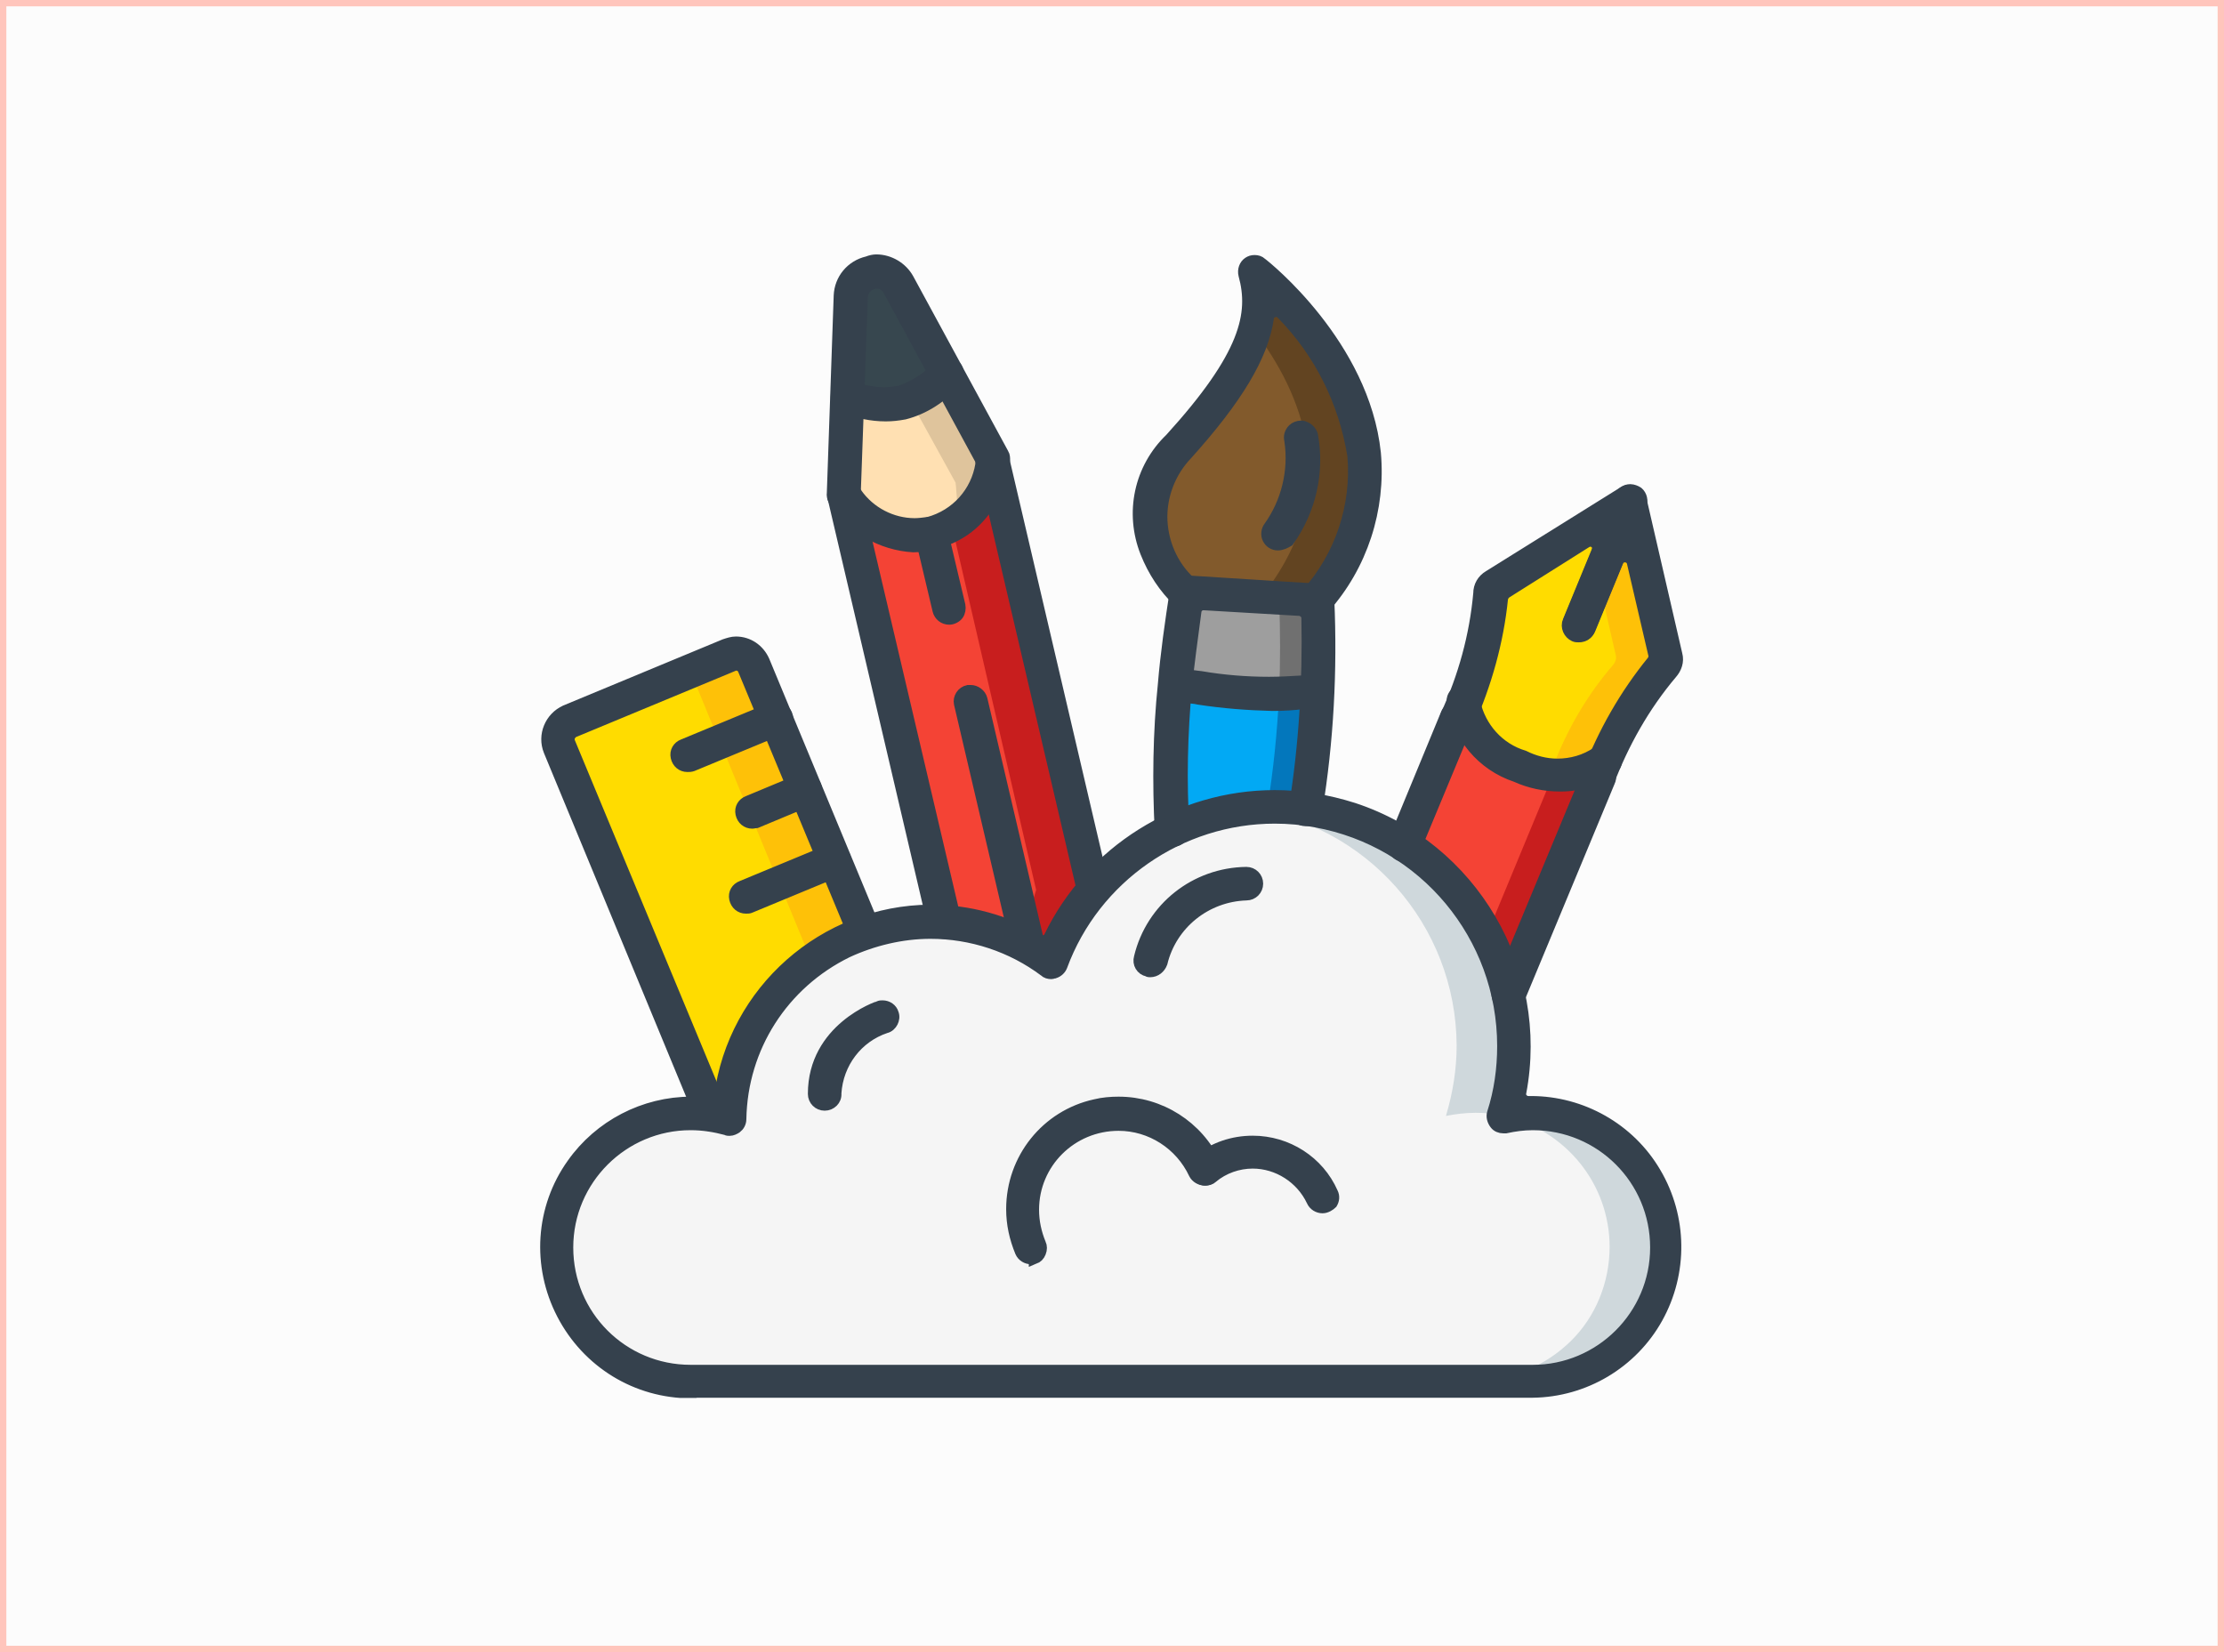 <svg width="350" height="260" viewBox="0 0 350 260" fill="none" xmlns="http://www.w3.org/2000/svg">
<rect x="0" y="0" width="350" height="260" fill="#333333" stroke="none"/>
<rect x="0.5" y="0.5" width="349" height="259" fill="#FCFCFC" stroke="#FFC5BC"/>
<g clip-path="url(#clip0_788_107361)">
<path d="M252.716 119.648C252.32 120.539 251.924 121.431 251.527 122.323L237.361 156.401L232.804 149.862L221.016 132.922L229.238 113.01C229.634 112.119 229.931 111.227 230.229 110.435L246.376 117.072L252.716 119.648Z" fill="#C81E1E"/>
<path d="M246.475 117.171C246.178 117.865 245.881 118.657 245.485 119.351L232.804 149.962L221.016 133.022L229.238 113.11C229.634 112.218 229.931 111.326 230.229 110.534L246.475 117.171Z" fill="#F44335"/>
<path d="M207.245 109.147C206.948 115.19 206.354 121.233 205.363 127.177L184.362 130.545C184.362 130.248 184.362 129.95 184.263 129.554C183.866 122.421 184.064 115.19 184.758 108.057C184.758 107.958 184.758 107.859 184.758 107.661L207.245 109.147Z" fill="#0377BC"/>
<path d="M201.302 109.147C201.005 115.19 200.411 121.233 199.42 127.177L184.362 129.653C183.966 122.521 184.164 115.289 184.857 108.156L201.302 109.147Z" fill="#02A9F4"/>
<path d="M150.186 97.853C149.591 98.052 148.997 98.052 148.403 97.953C140.279 97.061 132.85 77.942 132.85 77.942L133.444 62.487C134.732 62.983 135.425 60.308 136.218 57.633C136.911 55.256 137.704 52.68 138.992 52.383C141.864 51.69 147.115 60.803 148.997 58.822L156.328 72.295C156.328 72.295 158.904 95.773 150.186 97.853Z" fill="#DFC49C"/>
<path d="M148.303 97.854C140.18 96.962 132.75 77.843 132.75 77.843L133.344 62.389C134.632 62.884 135.326 60.209 136.118 57.534C138.694 59.813 141.666 63.776 142.954 62.488L150.383 75.96C150.383 75.96 152.068 90.82 148.303 97.854Z" fill="#FFE0B2"/>
<path d="M172.178 140.055L166.036 160.066L164.352 158.58L158.904 153.825L148.7 144.909L134.336 84.183L132.85 77.843C134.435 80.22 136.713 82.102 139.388 83.291C141.666 84.282 144.242 84.48 146.719 83.885C147.808 83.588 148.799 83.291 149.79 82.697C153.356 80.418 155.833 76.654 156.328 72.295L172.178 140.055Z" fill="#C81E1E"/>
<path d="M163.063 140.055L158.803 153.924L148.599 145.008L134.334 84.183C135.424 84.282 136.513 84.183 137.603 83.886C138.197 83.787 138.792 83.588 139.386 83.291C141.665 84.282 144.24 84.48 146.717 83.886C147.807 83.588 148.797 83.291 149.788 82.697L163.063 140.055Z" fill="#F44335"/>
<path d="M136.119 146.791L135.921 184.238L126.906 180.869L112.145 175.421L88.073 117.468C87.775 116.775 87.775 115.883 88.073 115.19C88.37 114.496 88.964 113.902 89.657 113.506L107.687 106.076L114.721 103.203C116.306 102.609 117.99 103.302 118.683 104.788L120.962 110.336L122.151 113.109L123.339 115.883L125.618 121.431L126.807 124.205L127.995 126.978L130.274 132.526L131.463 135.3L132.651 138.074L136.119 146.494V146.791Z" fill="#FEC108"/>
<path d="M127.005 149.763L126.807 180.87L112.046 175.421L88.073 117.468C87.775 116.775 87.775 115.883 88.073 115.19C88.37 114.496 88.964 113.902 89.657 113.506L107.687 106.076C108.579 106.373 109.272 106.968 109.569 107.859L111.848 113.407L113.037 116.181L114.226 118.954L116.504 124.502L117.693 127.276L118.882 130.05L121.16 135.597L122.349 138.371L123.538 141.145L127.005 149.565V149.763Z" fill="#FFDC00"/>
<path d="M262.325 196.224C262.325 201.772 260.146 207.221 256.183 211.084C252.221 215.047 246.871 217.226 241.324 217.226H108.775C97.977 217.226 88.963 209.103 87.774 198.404C86.585 187.705 93.718 177.799 104.218 175.52C104.714 175.421 105.209 175.322 105.704 175.322C106.695 175.124 107.686 175.025 108.676 175.124C110.757 175.124 112.738 175.421 114.719 176.015C115.016 160.561 126.508 147.584 141.764 145.305C143.25 145.107 144.835 145.008 146.321 145.008C150.382 145.008 154.345 145.801 158.109 147.287C160.685 148.277 163.063 149.664 165.341 151.348C170.294 138.173 182.182 128.861 196.15 127.177C197.636 126.978 199.122 126.879 200.608 126.879C212.496 126.879 223.789 132.526 230.823 142.135C237.856 151.745 240.036 164.128 236.568 175.52C236.568 175.52 236.568 175.52 236.568 175.619C236.668 175.619 236.668 175.619 236.767 175.619C238.253 175.322 239.739 175.124 241.324 175.124C246.871 175.124 252.32 177.303 256.183 181.266C260.146 185.327 262.325 190.677 262.325 196.224Z" fill="#CFD8DC"/>
<path d="M253.31 196.225C253.31 201.772 251.131 207.221 247.168 211.084C243.206 214.948 237.856 217.226 232.309 217.226H108.775C97.977 217.226 88.963 209.103 87.774 198.404C86.585 187.705 93.718 177.799 104.218 175.52C104.714 175.619 105.209 175.718 105.704 175.916C105.704 175.718 105.704 175.52 105.704 175.322C106.695 175.124 107.686 175.025 108.676 175.124C110.757 175.124 112.738 175.421 114.719 176.016C115.016 160.561 126.508 147.584 141.764 145.306C147.113 146.098 152.067 144.711 156.227 147.881C156.723 146.494 157.416 148.575 158.109 147.287C160.685 148.277 163.063 149.664 165.341 151.348C170.294 138.173 182.182 128.861 196.15 127.177C214.972 129.554 229.139 145.504 229.238 164.524C229.238 168.288 228.643 171.954 227.554 175.619C229.04 175.322 230.625 175.124 232.21 175.124C233.696 175.124 235.182 175.223 236.568 175.619H236.668C246.376 177.799 253.31 186.318 253.31 196.225Z" fill="#F5F5F5"/>
<path d="M148.897 58.822C147.015 61.002 144.538 62.587 141.764 63.379C138.891 63.875 136.018 63.578 133.344 62.488L133.938 46.538C134.037 44.755 135.226 43.269 136.91 42.873C137.207 42.774 137.504 42.774 137.802 42.774C139.288 42.774 140.575 43.566 141.269 44.854L148.897 58.822Z" fill="#37474F"/>
<path d="M207.245 109.147C204.472 109.345 201.698 109.444 198.924 109.246C193.872 109.048 189.216 108.255 184.758 107.661C185.253 102.906 185.848 98.151 186.64 93.396C186.64 93.297 186.64 93.198 186.739 92.999C193.475 93.396 200.311 93.891 207.344 94.287C207.543 99.34 207.543 104.293 207.245 109.147Z" fill="#707070"/>
<path d="M201.302 109.147C200.51 109.246 199.717 109.246 199.024 109.246C193.971 109.048 189.315 108.255 184.857 107.661C185.353 102.906 185.947 98.151 186.74 93.396C191.594 93.693 196.448 93.99 201.302 94.287C201.5 99.34 201.5 104.293 201.302 109.147Z" fill="#9E9E9E"/>
<path d="M207.148 94.486L198.529 93.99L186.741 93.297C186.741 93.297 174.655 82.301 185.651 70.215C192.288 62.884 196.053 57.237 197.44 52.185C197.935 50.402 198.232 48.619 198.133 46.736C198.133 46.142 198.43 45.548 199.025 45.35C199.619 45.151 200.214 45.251 200.709 45.647C208.139 52.779 224.881 72.989 207.148 94.486Z" fill="#624421"/>
<path d="M198.529 93.891L186.741 93.198C186.741 93.198 174.655 82.201 185.651 70.116C192.288 62.785 196.053 57.138 197.44 52.086C204.671 61.596 211.804 77.347 198.529 93.891Z" fill="#825A2C"/>
<path d="M262.129 103.203C262.228 103.698 262.129 104.194 261.732 104.59C257.869 109.048 254.798 114.199 252.618 119.648C251.529 120.44 250.34 121.035 249.052 121.332C246.576 122.025 243.901 122.025 241.325 121.233C240.533 121.035 239.839 120.837 239.146 120.539C239.146 120.539 239.146 120.539 239.047 120.539C235.877 119.351 233.103 117.072 231.419 114.1C230.824 113.01 230.329 111.822 230.131 110.534C232.508 105.085 233.895 99.24 234.391 93.297C234.391 92.801 234.688 92.306 235.084 92.108L249.448 83.093L252.024 81.508L256.383 78.734L257.572 83.786L262.129 103.203Z" fill="#FEC108"/>
<path d="M254.302 103.203C254.401 103.698 254.203 104.194 253.905 104.59C250.042 109.048 246.971 114.199 244.792 119.648C243.801 120.341 242.711 120.936 241.522 121.233C240.73 121.035 240.036 120.837 239.343 120.539C239.343 120.539 239.343 120.539 239.244 120.539C236.074 119.351 233.3 117.072 231.616 114.1C231.022 113.01 230.526 111.822 230.328 110.534C232.706 105.085 234.093 99.24 234.588 93.297C234.588 92.801 234.885 92.306 235.281 92.108L249.646 83.093L249.844 83.787L254.302 103.203Z" fill="#FFDC00"/>
<path d="M108.776 219.207C100.158 219.207 92.431 214.452 88.468 206.824C84.505 199.196 85.1 190.082 90.053 183.148C94.313 177.105 101.346 173.44 108.776 173.44C109.767 173.44 110.857 173.539 111.847 173.638C111.946 173.638 111.946 173.638 112.045 173.638C112.343 173.638 112.541 173.539 112.739 173.341C113.036 173.142 113.135 172.845 113.234 172.548C115.414 155.905 129.679 143.324 146.421 143.225C152.464 143.225 158.308 144.81 163.46 147.881C163.658 147.98 163.856 148.079 164.054 148.079C164.153 148.079 164.252 148.079 164.45 147.98C164.748 147.881 165.045 147.683 165.144 147.386C171.682 133.913 185.551 125.195 200.609 125.195C204.77 125.195 208.93 125.889 212.992 127.177C231.715 133.319 243.008 152.636 239.343 171.954C239.244 172.35 239.343 172.647 239.64 172.944C239.838 173.242 240.235 173.341 240.532 173.341H240.928C248.952 173.341 256.481 177.6 260.543 184.535C264.704 191.568 264.803 200.286 260.84 207.419C256.877 214.551 249.349 219.009 241.225 219.108H108.776V219.207ZM108.677 177.006C98.077 177.006 89.36 185.625 89.36 196.324C89.36 207.023 97.978 215.641 108.677 215.641H241.225C251.825 215.641 260.543 207.023 260.543 196.324C260.543 185.625 251.924 177.006 241.225 177.006C239.739 177.006 238.352 177.204 236.966 177.501C236.866 177.501 236.668 177.501 236.569 177.501C236.074 177.501 235.579 177.303 235.281 176.907C234.885 176.412 234.687 175.718 234.885 175.124C235.975 171.756 236.47 168.189 236.47 164.623C236.47 147.287 224.087 132.427 207.048 129.356C204.968 128.96 202.788 128.762 200.609 128.762C185.749 128.762 172.276 138.074 167.125 152.042C166.927 152.537 166.531 152.933 165.936 153.131C165.738 153.131 165.639 153.231 165.441 153.231C165.045 153.231 164.649 153.131 164.351 152.834C159.2 148.971 152.86 146.89 146.421 146.89C141.963 146.89 137.406 147.98 133.344 149.862C123.24 154.816 116.8 164.821 116.602 176.114C116.602 176.709 116.305 177.204 115.909 177.501C115.612 177.699 115.215 177.898 114.819 177.898C114.621 177.898 114.423 177.898 114.324 177.799C112.442 177.303 110.658 177.006 108.677 177.006Z" fill="#35414D" stroke="#35414D" stroke-width="1.711" stroke-miterlimit="10"/>
<path d="M112.045 177.204C111.352 177.204 110.658 176.808 110.361 176.114L86.388 118.162C85.397 115.685 86.586 112.911 88.963 111.822L114.026 101.42C114.621 101.222 115.215 101.024 115.81 101.024C117.791 101.024 119.475 102.212 120.267 103.996L137.604 145.801C138 146.791 137.604 147.881 136.712 148.277C136.514 148.376 136.217 148.476 136.019 148.476C135.821 148.476 135.622 148.476 135.424 148.376C135.028 148.178 134.632 147.881 134.434 147.485L134.335 147.188L116.998 105.482C116.8 104.986 116.404 104.689 115.909 104.689C115.711 104.689 115.611 104.689 115.413 104.788L90.35 115.19C90.053 115.289 89.855 115.586 89.657 115.883C89.558 116.181 89.558 116.478 89.657 116.775L113.729 174.728C113.927 175.322 113.927 175.916 113.531 176.412C113.234 176.907 112.739 177.204 112.144 177.204C112.144 177.204 112.144 177.204 112.045 177.204Z" fill="#35414D" stroke="#35414D" stroke-width="1.711" stroke-miterlimit="10"/>
<path d="M108.182 120.638C107.291 120.638 106.597 120.044 106.399 119.153C106.201 118.261 106.696 117.468 107.489 117.171L121.358 111.425C121.655 111.326 121.853 111.326 122.15 111.326C122.844 111.326 123.537 111.723 123.834 112.416C124.231 113.308 123.735 114.397 122.844 114.794L108.975 120.539C108.678 120.638 108.48 120.638 108.182 120.638Z" fill="#35414D" stroke="#35414D" stroke-width="1.711" stroke-miterlimit="10"/>
<path d="M118.385 129.554C117.494 129.554 116.8 128.96 116.602 128.068C116.404 127.177 116.899 126.384 117.692 126.087L126.013 122.62C126.212 122.521 126.509 122.521 126.707 122.521C127.4 122.521 128.094 122.917 128.391 123.61C128.589 124.106 128.589 124.502 128.391 124.997C128.193 125.493 127.896 125.79 127.4 125.988L119.079 129.455C118.881 129.455 118.584 129.554 118.385 129.554Z" fill="#35414D" stroke="#35414D" stroke-width="1.711" stroke-miterlimit="10"/>
<path d="M117.395 142.928C116.504 142.928 115.81 142.334 115.612 141.442C115.414 140.55 115.909 139.758 116.702 139.461L130.571 133.715C130.769 133.616 131.066 133.616 131.264 133.616C131.958 133.616 132.651 134.012 132.948 134.706C133.146 135.201 133.146 135.597 132.948 136.093C132.75 136.588 132.453 136.885 131.958 137.083L118.089 142.829C117.891 142.928 117.692 142.928 117.395 142.928Z" fill="#35414D" stroke="#35414D" stroke-width="1.711" stroke-miterlimit="10"/>
<path d="M148.6 146.89C147.807 146.89 147.015 146.296 146.817 145.504L131.065 78.239C130.867 77.347 131.462 76.357 132.452 76.158C132.551 76.158 132.749 76.158 132.848 76.158C133.641 76.158 134.433 76.753 134.632 77.545L150.383 144.612C150.482 145.107 150.383 145.702 150.086 146.098C149.689 146.593 149.095 146.89 148.6 146.89Z" fill="#35414D" stroke="#35414D" stroke-width="1.711" stroke-miterlimit="10"/>
<path d="M172.178 141.838C171.287 141.838 170.593 141.244 170.395 140.451L154.545 72.691C154.446 72.097 154.644 71.403 155.04 71.007C155.337 70.71 155.833 70.512 156.229 70.512C156.427 70.512 156.625 70.512 156.724 70.611C157.319 70.809 157.814 71.305 157.913 71.899L173.763 139.659C173.961 140.65 173.367 141.64 172.376 141.838C172.376 141.838 172.277 141.838 172.178 141.838Z" fill="#35414D" stroke="#35414D" stroke-width="1.711" stroke-miterlimit="10"/>
<path d="M143.746 86.065C138.694 85.768 134.038 83.093 131.264 78.833C131.066 78.536 130.967 78.239 130.967 77.843L132.057 46.538C132.156 43.963 133.939 41.783 136.514 41.189C137.01 40.991 137.505 40.892 137.901 40.892C139.982 40.892 141.963 42.08 142.954 43.864L157.912 71.403C158.11 71.701 158.11 72.097 158.11 72.394C158.11 72.79 157.021 83.192 147.015 85.57C145.926 85.867 144.836 86.065 143.746 86.065ZM137.901 44.557C137.703 44.557 137.604 44.557 137.406 44.656C136.514 44.854 135.821 45.746 135.722 46.637L134.632 76.951C134.632 77.248 134.731 77.446 134.83 77.644C136.911 80.616 140.378 82.4 143.944 82.4C144.638 82.4 145.331 82.3 146.124 82.201C150.482 81.013 153.653 77.446 154.346 73.088C154.346 72.79 154.346 72.592 154.247 72.295L139.784 45.647C139.387 44.953 138.694 44.557 137.901 44.557Z" fill="#35414D" stroke="#35414D" stroke-width="1.711" stroke-miterlimit="10"/>
<path d="M245.484 123.709C243.107 123.709 240.729 123.214 238.55 122.223C233.2 120.44 229.436 115.883 228.544 110.435C228.445 109.84 228.742 109.246 229.337 108.85C229.634 108.652 230.03 108.552 230.327 108.552C230.625 108.552 230.922 108.652 231.12 108.751C231.714 109.048 232.11 109.642 232.11 110.336C232.11 110.435 232.11 110.435 232.11 110.534C233.002 114.496 235.875 117.765 239.838 118.954C241.423 119.747 243.206 120.242 245.088 120.242C247.267 120.242 249.447 119.648 251.329 118.36L251.428 118.261C251.725 117.964 252.121 117.865 252.617 117.865C253.112 117.865 253.607 118.063 254.004 118.459C254.598 119.251 254.598 120.341 253.806 120.936C251.527 122.719 248.654 123.709 245.682 123.709H245.484Z" fill="#35414D" stroke="#35414D" stroke-width="1.711" stroke-miterlimit="10"/>
<path d="M139.387 65.46C137.109 65.46 134.929 64.964 132.75 64.172C132.255 63.974 131.957 63.676 131.66 63.28C131.561 62.785 131.561 62.289 131.66 61.794C131.957 61.101 132.651 60.605 133.344 60.605C133.542 60.605 133.741 60.605 133.939 60.704C135.524 61.398 137.307 61.794 139.189 61.794C139.883 61.794 140.576 61.695 141.269 61.596C141.369 61.596 141.369 61.596 141.468 61.596C143.845 60.803 146.025 59.417 147.709 57.534C148.006 57.237 148.501 57.039 148.997 57.039C149.492 57.039 149.888 57.237 150.284 57.534C150.681 57.832 150.78 58.327 150.879 58.822C150.879 59.318 150.681 59.714 150.383 60.11C148.204 62.587 145.43 64.37 142.359 65.162C141.269 65.361 140.378 65.46 139.387 65.46Z" fill="#35414D" stroke="#35414D" stroke-width="1.711" stroke-miterlimit="10"/>
<path d="M161.577 149.763C160.686 149.763 159.992 149.169 159.794 148.376L150.977 110.732C150.779 109.84 151.374 108.85 152.364 108.652C152.463 108.652 152.662 108.652 152.761 108.652C153.553 108.652 154.346 109.246 154.544 110.039L163.36 147.683C163.46 148.178 163.36 148.773 163.063 149.169C162.667 149.466 162.172 149.763 161.577 149.763Z" fill="#35414D" stroke="#35414D" stroke-width="1.711" stroke-miterlimit="10"/>
<path d="M149.393 97.457C148.501 97.457 147.808 96.863 147.61 96.07L144.836 84.381C144.737 83.885 144.836 83.39 145.034 82.994C145.331 82.598 145.727 82.3 146.124 82.201C146.223 82.201 146.421 82.201 146.52 82.201C147.411 82.201 148.105 82.796 148.303 83.588L151.077 95.278C151.176 95.773 151.077 96.368 150.78 96.764C150.482 97.16 149.888 97.457 149.393 97.457Z" fill="#35414D" stroke="#35414D" stroke-width="1.711" stroke-miterlimit="10"/>
<path d="M221.016 134.805C220.421 134.805 219.827 134.507 219.53 134.012C219.233 133.517 219.133 132.922 219.332 132.328L227.554 112.416C227.752 111.822 228.346 111.326 229.04 111.227C229.139 111.227 229.238 111.227 229.337 111.227C229.931 111.227 230.427 111.524 230.823 111.921C231.219 112.416 231.318 113.11 231.021 113.704L222.7 133.715C222.403 134.408 221.709 134.805 221.016 134.805Z" fill="#35414D" stroke="#35414D" stroke-width="1.711" stroke-miterlimit="10"/>
<path d="M237.361 158.283C236.767 158.283 236.173 157.986 235.875 157.49C235.578 156.995 235.479 156.401 235.677 155.806L249.843 121.728C250.042 121.134 250.636 120.638 251.329 120.539C251.429 120.539 251.528 120.539 251.627 120.539C252.221 120.539 252.716 120.836 253.113 121.233C253.509 121.728 253.608 122.422 253.311 123.016L239.145 157.094C238.748 157.887 238.055 158.283 237.361 158.283Z" fill="#35414D" stroke="#35414D" stroke-width="1.711" stroke-miterlimit="10"/>
<path d="M251.528 124.205C251.33 124.205 251.033 124.205 250.834 124.106C250.438 123.908 250.042 123.61 249.844 123.115C249.646 122.62 249.646 122.223 249.844 121.728C252.32 115.289 255.689 109.345 260.047 103.996C260.246 103.698 260.345 103.302 260.246 103.005L256.877 88.542C256.778 88.046 256.283 87.65 255.788 87.65H255.689C255.193 87.65 254.797 87.947 254.599 88.343L250.141 99.141C249.844 99.835 249.249 100.231 248.457 100.231C248.259 100.231 247.962 100.231 247.764 100.132C246.872 99.736 246.377 98.646 246.773 97.755L254.797 78.239C255.094 77.545 255.689 77.149 256.481 77.149C256.481 77.149 256.58 77.149 256.679 77.149C257.472 77.248 258.165 77.744 258.264 78.536L263.911 103.005C264.208 104.095 263.812 105.184 263.118 105.977C258.76 111.128 255.491 116.973 253.113 123.214C252.915 123.709 252.221 124.205 251.528 124.205Z" fill="#35414D" stroke="#35414D" stroke-width="1.711" stroke-miterlimit="10"/>
<path d="M229.239 114.992C229.041 114.992 228.744 114.992 228.545 114.893C228.149 114.695 227.753 114.397 227.555 113.902C227.357 113.506 227.357 113.01 227.555 112.515C230.329 106.472 232.112 100.033 232.706 93.396C232.706 92.207 233.301 91.216 234.291 90.622L255.59 77.347C255.887 77.149 256.184 77.05 256.581 77.05C256.977 77.05 257.472 77.248 257.769 77.446C258.364 77.942 258.562 78.833 258.265 79.527L250.241 99.042C249.943 99.736 249.349 100.132 248.557 100.132C248.358 100.132 248.061 100.132 247.863 100.033C246.971 99.637 246.476 98.547 246.872 97.655L251.33 86.857C251.528 86.362 251.429 85.768 251.033 85.471C250.835 85.272 250.538 85.173 250.241 85.173C250.042 85.173 249.844 85.272 249.646 85.371L237.065 93.297C236.768 93.495 236.57 93.792 236.471 94.188C235.777 101.024 233.895 107.661 231.121 113.902C230.626 114.496 229.932 114.992 229.239 114.992Z" fill="#35414D" stroke="#35414D" stroke-width="1.711" stroke-miterlimit="10"/>
<path d="M184.363 132.526C183.372 132.526 182.58 131.734 182.58 130.842C182.184 123.115 182.283 115.289 183.075 107.661C183.471 102.906 184.165 98.052 184.957 92.9C185.057 92.009 185.849 91.415 186.741 91.415H186.84C193.576 91.811 200.511 92.306 207.445 92.702C208.337 92.802 209.129 93.495 209.129 94.386C209.624 105.482 209.03 116.676 207.247 127.573C207.148 128.267 206.752 128.762 206.157 129.059C205.959 129.158 205.761 129.158 205.464 129.158C205.068 129.158 204.671 129.059 204.374 128.762C203.879 128.366 203.582 127.672 203.681 127.078C205.266 117.27 205.86 107.265 205.662 97.259C205.662 96.665 205.167 96.17 204.572 96.071L189.415 95.179C188.821 95.179 188.326 95.575 188.227 96.17C187.632 100.528 187.137 104.392 186.741 107.958C186.047 115.388 185.849 123.016 186.344 130.545C186.344 131.04 186.245 131.536 185.849 131.833C185.552 132.229 185.057 132.427 184.561 132.427L184.363 132.526Z" fill="#35414D" stroke="#35414D" stroke-width="1.711" stroke-miterlimit="10"/>
<path d="M207.147 96.269C206.454 96.269 205.76 95.872 205.463 95.278C205.166 94.684 205.265 93.891 205.661 93.396C210.912 87.551 213.586 79.626 212.893 71.701C211.506 63.181 207.643 55.454 201.699 49.411C201.501 49.213 201.203 49.015 200.807 49.015C200.708 49.015 200.609 49.015 200.411 49.114C200.015 49.213 199.618 49.609 199.618 50.105C198.727 56.048 194.764 62.686 186.839 71.503C184.164 74.276 182.678 78.14 182.876 82.003C183.075 85.867 184.858 89.631 187.929 92.108C188.226 92.405 188.424 92.801 188.523 93.297C188.622 93.792 188.424 94.287 188.028 94.585C187.632 94.981 187.235 95.179 186.641 95.179C186.146 95.179 185.749 94.981 185.452 94.684C183.174 92.504 181.49 89.928 180.301 86.957C177.824 80.716 179.31 73.682 184.164 69.026C196.052 55.949 197.439 49.411 195.755 43.269C195.557 42.477 195.854 41.684 196.448 41.288C196.746 41.09 197.043 40.991 197.439 40.991C197.835 40.991 198.231 41.09 198.529 41.387C199.222 41.882 214.676 54.265 216.459 71.304C217.252 80.121 214.379 89.037 208.435 95.674C208.237 95.972 207.742 96.269 207.147 96.269Z" fill="#35414D" stroke="#35414D" stroke-width="1.711" stroke-miterlimit="10"/>
<path d="M201.104 85.768C200.41 85.768 199.816 85.372 199.519 84.777C199.221 84.183 199.32 83.39 199.717 82.895C202.49 79.031 203.679 74.078 202.986 69.422V69.323C202.788 68.729 202.986 68.035 203.481 67.54C203.778 67.243 204.274 67.045 204.769 67.045C204.967 67.045 205.066 67.045 205.264 67.144C205.859 67.342 206.354 67.837 206.552 68.432C207.642 74.276 206.255 80.319 202.788 85.174C202.292 85.471 201.698 85.768 201.104 85.768Z" fill="#35414D" stroke="#35414D" stroke-width="1.711" stroke-miterlimit="10"/>
<path d="M200.213 111.029C196.349 110.93 192.486 110.633 188.622 110.039L188.127 109.939C187.236 109.84 186.344 109.741 185.551 109.642C184.561 109.543 183.867 108.652 183.966 107.661C184.066 106.769 184.858 106.076 185.75 106.076C185.849 106.076 185.849 106.076 185.948 106.076C186.938 106.175 188.028 106.373 189.019 106.472C192.486 107.067 196.151 107.364 199.718 107.364C201.402 107.364 203.086 107.265 204.77 107.166H204.869C205.761 107.166 206.553 107.859 206.652 108.751C206.751 109.741 206.058 110.633 205.067 110.732C203.68 110.93 201.996 111.029 200.213 111.029Z" fill="#35414D" stroke="#35414D" stroke-width="1.711" stroke-miterlimit="10"/>
<path d="M162.27 198.107C161.577 198.107 160.883 197.71 160.586 197.017C159.695 194.838 159.199 192.658 159.199 190.281C159.199 182.355 164.648 175.52 172.375 173.836C173.564 173.539 174.851 173.44 176.04 173.44C182.578 173.44 188.522 177.204 191.296 183.148C191.692 184.04 191.296 185.129 190.405 185.526C190.206 185.625 189.909 185.724 189.612 185.724C188.919 185.724 188.225 185.327 187.928 184.733C185.748 180.077 181.092 177.105 176.04 177.105C168.61 177.105 162.666 183.049 162.666 190.38C162.666 192.262 163.063 194.045 163.756 195.729C163.954 196.125 163.954 196.621 163.756 197.116C163.558 197.611 163.261 197.909 162.766 198.107C162.766 198.008 162.567 198.107 162.27 198.107Z" fill="#35414D" stroke="#35414D" stroke-width="1.711" stroke-miterlimit="10"/>
<path d="M208.137 190.083C207.443 190.083 206.75 189.686 206.453 188.993C204.769 185.427 201.103 183.049 197.141 183.049C194.862 183.049 192.584 183.842 190.801 185.328C190.503 185.625 190.107 185.724 189.711 185.724C189.117 185.724 188.621 185.427 188.324 185.03C188.027 184.634 187.928 184.139 187.928 183.743C188.027 183.247 188.225 182.851 188.621 182.554C190.999 180.572 194.07 179.582 197.141 179.582C202.589 179.582 207.542 182.752 209.722 187.705C210.019 188.299 209.92 188.894 209.623 189.389C209.326 189.686 208.731 190.083 208.137 190.083Z" fill="#35414D" stroke="#35414D" stroke-width="1.711" stroke-miterlimit="10"/>
<path d="M129.777 173.935C128.787 173.935 127.994 173.143 127.994 172.152C127.994 161.849 138.198 158.382 138.297 158.382C138.495 158.283 138.693 158.283 138.891 158.283C139.684 158.283 140.377 158.778 140.575 159.472C140.773 159.967 140.674 160.462 140.476 160.859C140.278 161.255 139.882 161.651 139.387 161.75C134.929 163.236 131.858 167.298 131.56 172.053C131.66 173.143 130.768 173.935 129.777 173.935Z" fill="#35414D" stroke="#35414D" stroke-width="1.711" stroke-miterlimit="10"/>
<path d="M180.993 152.933C180.894 152.933 180.696 152.933 180.597 152.834C179.606 152.636 179.012 151.646 179.309 150.655C181.191 142.829 188.126 137.38 196.15 137.281C197.141 137.281 197.933 138.074 197.933 139.064C197.933 140.055 197.141 140.848 196.15 140.848C189.81 141.046 184.361 145.405 182.876 151.547C182.578 152.339 181.885 152.933 180.993 152.933Z" fill="#35414D" stroke="#35414D" stroke-width="1.711" stroke-miterlimit="10"/>
</g>
<defs>
<clipPath id="clip0_788_107361">
<rect width="179.901" height="180" fill="white" transform="translate(85 40)"/>
</clipPath>
</defs>
</svg>
